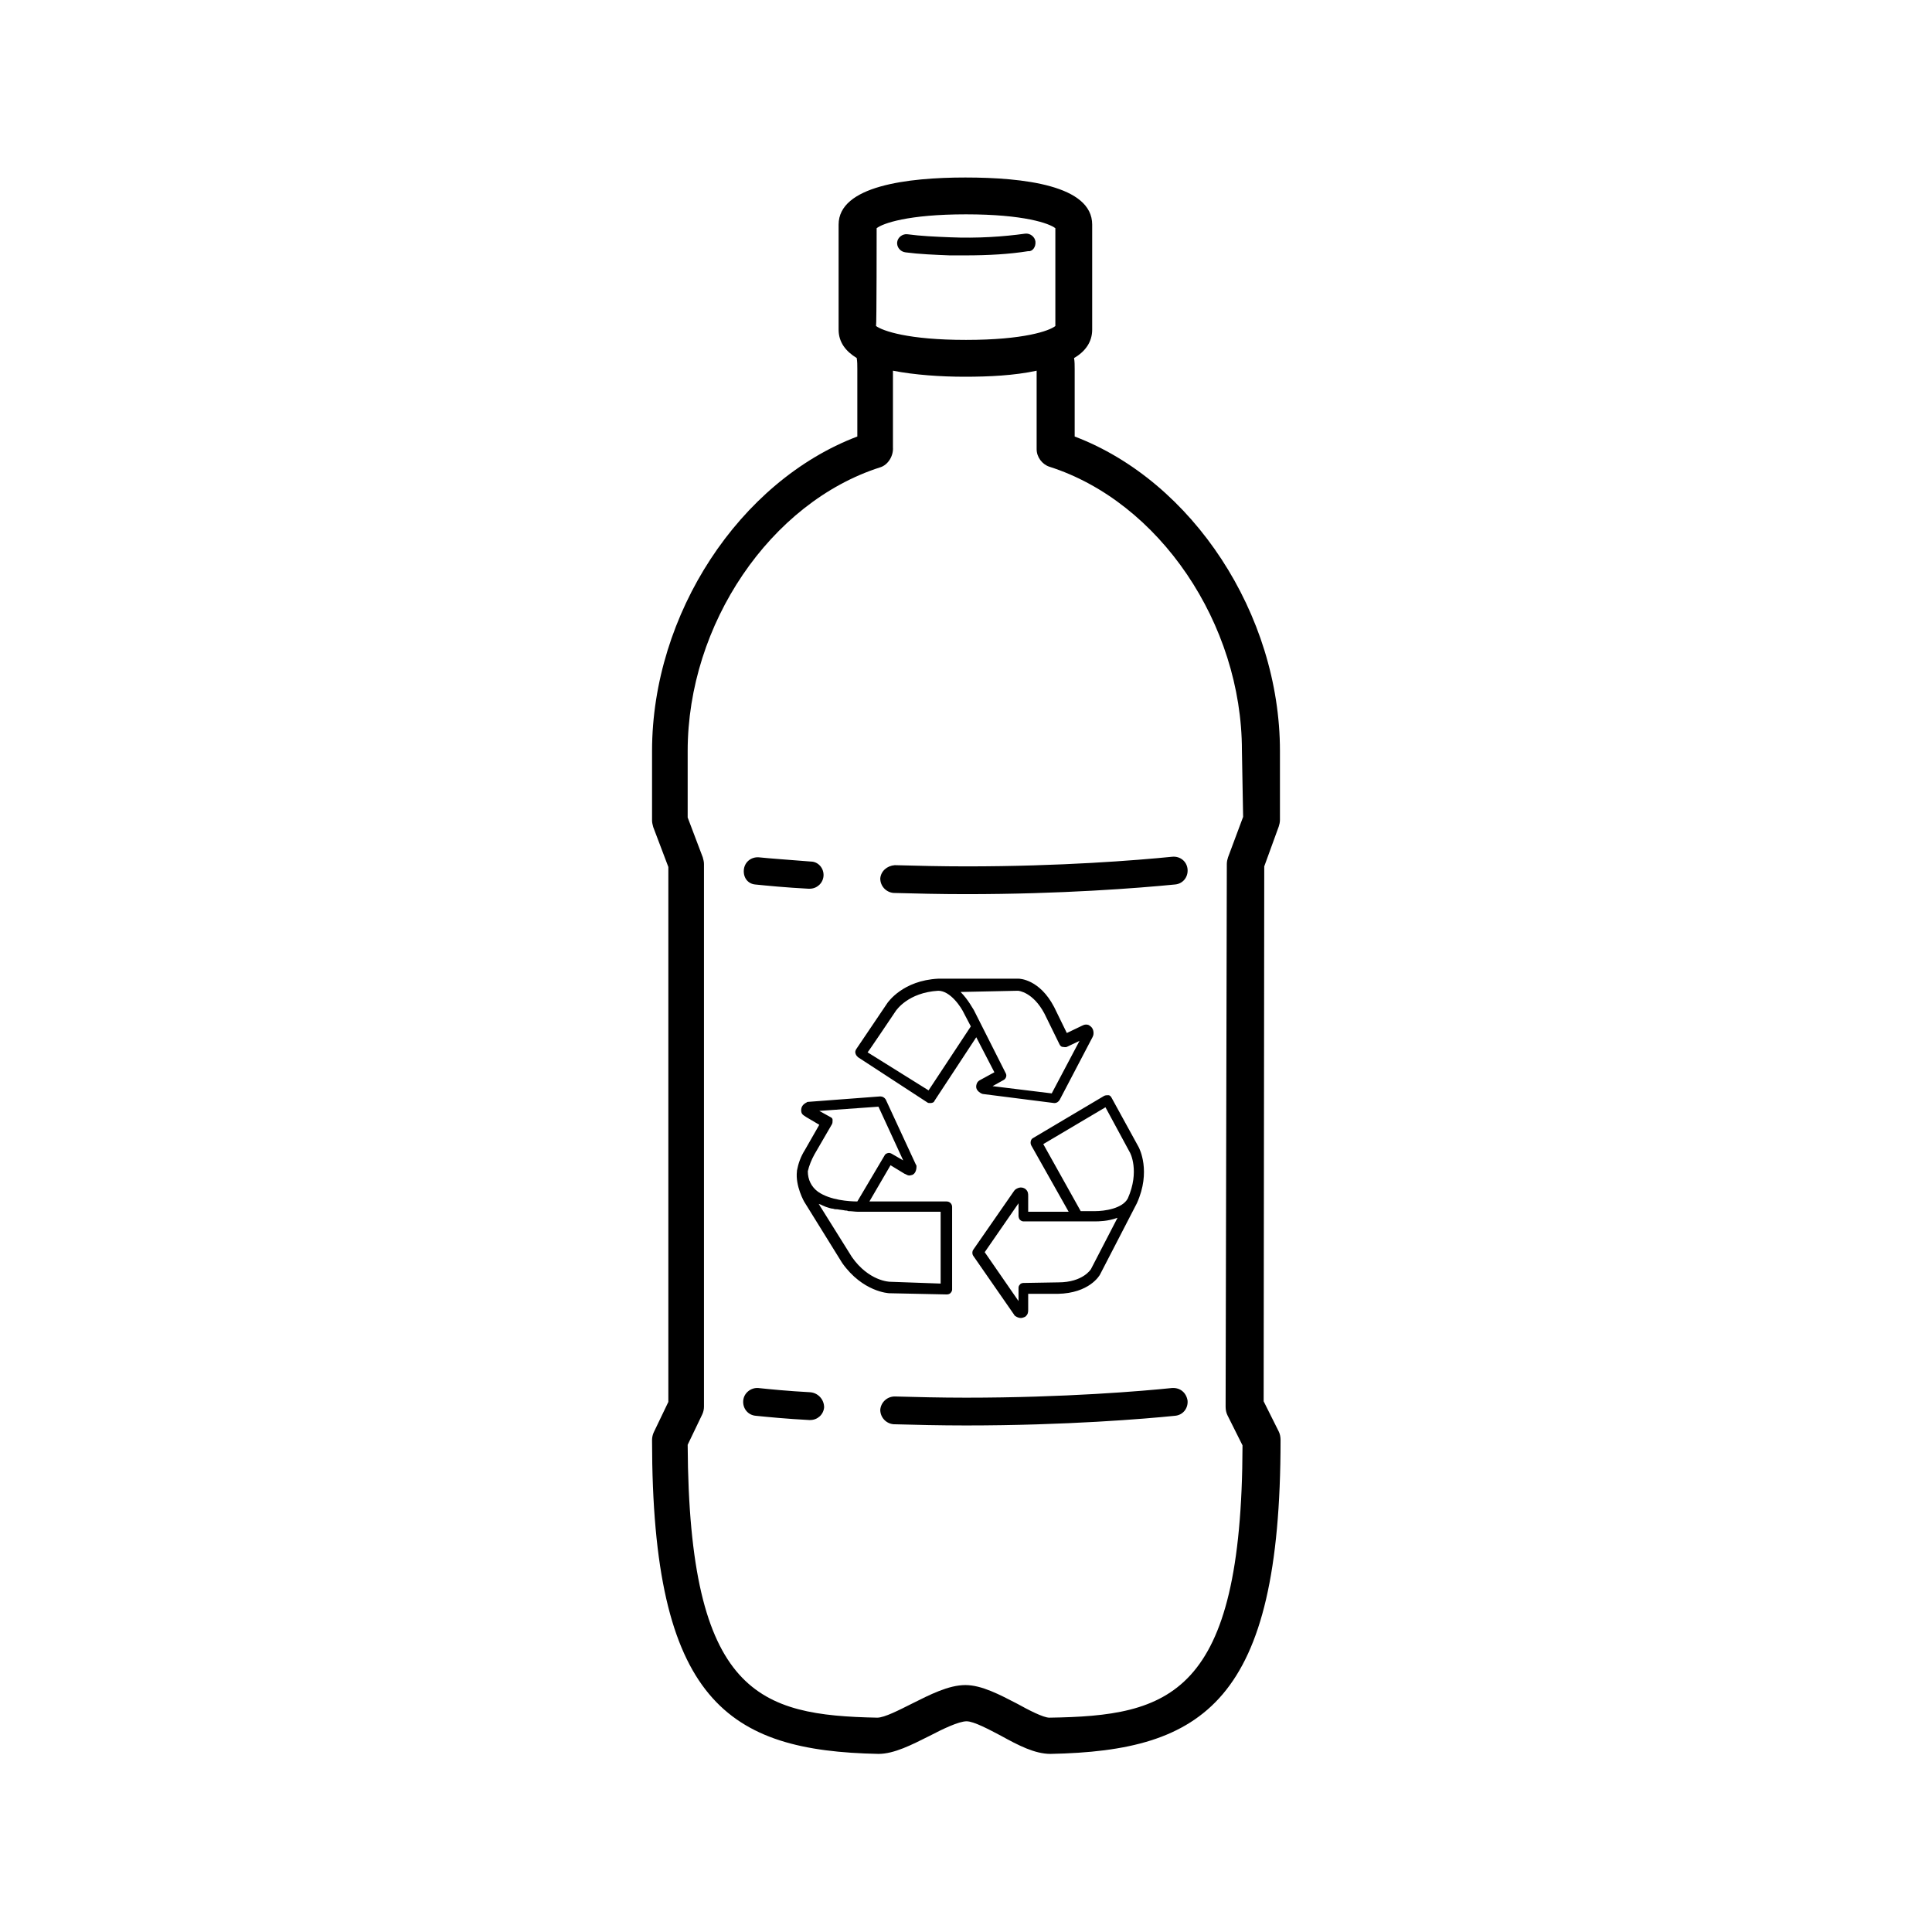 <?xml version="1.0" encoding="utf-8"?>
<!-- Generator: Adobe Illustrator 21.1.0, SVG Export Plug-In . SVG Version: 6.00 Build 0)  -->
<!DOCTYPE svg PUBLIC "-//W3C//DTD SVG 1.1//EN" "http://www.w3.org/Graphics/SVG/1.1/DTD/svg11.dtd">
<svg version="1.1" id="Layer_1" xmlns="http://www.w3.org/2000/svg" xmlns:xlink="http://www.w3.org/1999/xlink" x="0px" y="0px"
	 viewBox="0 0 32 32" style="enable-background:new 0 0 32 32;" xml:space="preserve">
<path d="M21.18,13.69c0.01-0.03,0.02-0.07,0.02-0.11v-1.14c0-2.27-1.45-4.47-3.4-5.21V6.11c0-0.06,0-0.12-0.01-0.18
	c0.19-0.11,0.3-0.27,0.3-0.47V3.72c0-0.65-1.14-0.78-2.1-0.78s-2.1,0.14-2.1,0.78v1.74c0,0.21,0.12,0.36,0.3,0.47
	C14.2,5.99,14.2,6.05,14.2,6.11v1.12c-1.95,0.74-3.4,2.94-3.4,5.21v1.15c0,0.04,0.01,0.07,0.02,0.11l0.25,0.66v8.86l-0.24,0.5
	c-0.02,0.04-0.03,0.09-0.03,0.13c0,4.33,1.26,5.15,3.75,5.2c0.26,0,0.55-0.15,0.85-0.3c0.21-0.11,0.48-0.24,0.61-0.24
	c0.12,0,0.38,0.14,0.57,0.24c0.29,0.16,0.56,0.3,0.82,0.3c2.53-0.05,3.81-0.86,3.81-5.2c0-0.05-0.01-0.1-0.03-0.14l-0.25-0.5
	l0.01-8.86L21.18,13.69L21.18,13.69z M14.52,3.78C14.62,3.7,15.04,3.55,16,3.55s1.38,0.15,1.48,0.23V5.4
	C17.38,5.48,16.96,5.63,16,5.63c-0.96,0-1.38-0.15-1.49-0.23C14.52,5.4,14.52,3.78,14.52,3.78z M20.59,13.53l-0.25,0.67
	c-0.01,0.03-0.02,0.07-0.02,0.11L20.3,23.3c0,0.05,0.01,0.1,0.03,0.14l0.25,0.5c-0.01,4.16-1.22,4.48-3.2,4.51
	c-0.1,0-0.35-0.13-0.53-0.23c-0.29-0.15-0.59-0.31-0.86-0.31c-0.28,0-0.59,0.16-0.89,0.31c-0.2,0.1-0.45,0.23-0.57,0.23
	c-1.94-0.04-3.12-0.37-3.14-4.52l0.24-0.5c0.02-0.04,0.03-0.09,0.03-0.13v-8.99c0-0.04-0.01-0.07-0.02-0.11l-0.25-0.66v-1.1
	c0-2.1,1.37-4.12,3.19-4.7c0.13-0.04,0.22-0.19,0.21-0.33V6.14c0.36,0.07,0.79,0.1,1.19,0.1c0.4,0,0.82-0.02,1.19-0.1v1.3
	c0,0.13,0.09,0.25,0.21,0.29c1.82,0.58,3.19,2.6,3.19,4.7L20.59,13.53L20.59,13.53z M17.15,4c-0.01-0.08-0.09-0.14-0.17-0.13
	c-0.36,0.05-0.79,0.08-1.25,0.06c-0.24-0.01-0.48-0.02-0.7-0.05c-0.08-0.01-0.16,0.05-0.17,0.13s0.05,0.16,0.14,0.17
	c0.23,0.03,0.48,0.04,0.73,0.05c0.09,0,0.18,0,0.26,0c0.38,0,0.73-0.02,1.04-0.07C17.1,4.17,17.16,4.09,17.15,4L17.15,4z
	 M14.82,14.33c-0.13,0.01-0.23,0.1-0.24,0.22c0,0.13,0.1,0.23,0.22,0.24c0.37,0.01,0.77,0.02,1.2,0.02c1.58,0,2.85-0.1,3.46-0.16
	c0.13-0.01,0.22-0.12,0.21-0.25s-0.12-0.22-0.25-0.21c-0.6,0.06-1.85,0.16-3.41,0.16C15.59,14.35,15.19,14.34,14.82,14.33
	L14.82,14.33z M12.51,14.65c0.2,0.02,0.5,0.05,0.88,0.07c0.01,0,0.01,0,0.02,0c0.12,0,0.22-0.09,0.23-0.21
	c0.01-0.13-0.09-0.24-0.21-0.24c-0.37-0.03-0.67-0.05-0.86-0.07c-0.13-0.01-0.24,0.08-0.25,0.21S12.39,14.64,12.51,14.65z
	 M19.41,22.99c-0.48,0.05-1.78,0.16-3.41,0.16c-0.42,0-0.81-0.01-1.18-0.02c-0.13,0-0.23,0.1-0.24,0.22c0,0.13,0.1,0.23,0.22,0.24
	c0.37,0.01,0.77,0.02,1.2,0.02c1.66,0,2.97-0.11,3.46-0.16c0.13-0.01,0.22-0.12,0.21-0.25C19.65,23.07,19.55,22.98,19.41,22.99
	L19.41,22.99z M13.42,23.06c-0.37-0.02-0.67-0.05-0.86-0.07c-0.12-0.01-0.24,0.08-0.25,0.21s0.08,0.24,0.21,0.25
	c0.2,0.02,0.5,0.05,0.88,0.07c0.01,0,0.01,0,0.02,0c0.12,0,0.22-0.09,0.23-0.21C13.65,23.18,13.55,23.07,13.42,23.06z M18.22,21.11
	l0.61-1.18c0,0,0,0,0,0s0,0,0,0c0.24-0.53,0.04-0.91,0.03-0.93l-0.45-0.82c-0.01-0.02-0.03-0.04-0.05-0.04s-0.05,0-0.07,0.01
	l-1.18,0.7c-0.04,0.02-0.05,0.08-0.03,0.12l0.62,1.1h-0.67l0-0.26c0-0.04,0-0.08-0.05-0.12c-0.05-0.03-0.1-0.03-0.16,0.01
	c-0.01,0.01-0.01,0.01-0.02,0.02l-0.68,0.98c-0.02,0.03-0.02,0.07,0,0.1l0.68,0.98c0,0.01,0.01,0.01,0.02,0.02
	c0.03,0.02,0.06,0.03,0.09,0.03c0.02,0,0.05-0.01,0.07-0.02c0.05-0.04,0.05-0.08,0.05-0.12l0-0.26h0.49
	C18.04,21.42,18.21,21.13,18.22,21.11L18.22,21.11z M17.28,18.95l1.03-0.61l0.4,0.74c0.01,0.01,0.17,0.32-0.03,0.77
	c-0.09,0.17-0.39,0.21-0.54,0.21H17.9C17.9,20.06,17.28,18.95,17.28,18.95z M16.95,21.25c-0.02,0-0.05,0.01-0.06,0.03
	c-0.02,0.02-0.02,0.04-0.02,0.06l0,0.21l-0.56-0.81l0.56-0.81l0,0.21c0,0.02,0.01,0.05,0.02,0.06c0.02,0.02,0.04,0.03,0.06,0.03
	h1.19c0.05,0,0.21,0,0.37-0.06l-0.44,0.85c0,0-0.13,0.22-0.54,0.22L16.95,21.25L16.95,21.25z M15.68,21.44L15.68,21.44
	c0.03,0,0.05-0.01,0.06-0.02c0.02-0.02,0.03-0.04,0.03-0.06v-1.37c0-0.05-0.04-0.09-0.09-0.09l-1.28,0l0.35-0.6l0.23,0.14
	c0.03,0.01,0.05,0.03,0.08,0.03c0.02,0,0.04-0.01,0.05-0.01c0.05-0.02,0.07-0.08,0.07-0.14c0-0.01,0-0.02-0.01-0.03l-0.5-1.08
	c-0.02-0.03-0.05-0.05-0.09-0.05l-1.19,0.09c-0.01,0-0.02,0-0.03,0.01c-0.06,0.03-0.09,0.07-0.09,0.13c0,0.07,0.04,0.08,0.08,0.11
	l0.22,0.13l-0.24,0.42c-0.07,0.11-0.11,0.23-0.13,0.34c0,0,0,0,0,0l0,0c0,0,0,0.01,0,0.01v0c-0.03,0.24,0.12,0.51,0.13,0.52l0.62,1
	h0l0,0c0.34,0.48,0.77,0.5,0.78,0.5L15.68,21.44L15.68,21.44z M13.38,19.4c0.02-0.09,0.06-0.19,0.11-0.28l0.29-0.5
	c0.01-0.02,0.01-0.04,0.01-0.07s-0.02-0.04-0.04-0.05l-0.18-0.1l0.98-0.07l0.41,0.89l-0.19-0.11c-0.02-0.01-0.04-0.02-0.07-0.01
	s-0.04,0.02-0.05,0.04L14.2,19.9h0c-0.13,0-0.45-0.02-0.65-0.16C13.44,19.66,13.38,19.54,13.38,19.4L13.38,19.4z M14.11,20.82
	l-0.55-0.88c0.02,0.01,0.04,0.01,0.05,0.02c0.02,0.01,0.05,0.02,0.07,0.03c0.04,0.01,0.08,0.03,0.12,0.03
	c0.02,0.01,0.05,0.01,0.07,0.01c0.05,0.01,0.09,0.01,0.13,0.02c0.02,0,0.03,0,0.05,0.01c0.06,0,0.11,0.01,0.15,0.01
	c0.02,0,0.04,0,0.05,0l0.01,0l1.32,0v1.19l-0.84-0.03C14.73,21.23,14.39,21.22,14.11,20.82L14.11,20.82z M15.36,18.26
	c0.01,0.01,0.03,0.01,0.05,0.01c0.03,0,0.06-0.01,0.07-0.04l0.69-1.05l0.3,0.58l-0.22,0.12c-0.04,0.02-0.07,0.04-0.08,0.1
	c-0.01,0.06,0.03,0.1,0.08,0.13c0.01,0,0.02,0.01,0.03,0.01l1.18,0.15c0,0,0.01,0,0.01,0c0.03,0,0.06-0.02,0.08-0.05l0.55-1.05
	c0-0.01,0.01-0.02,0.01-0.03c0.01-0.06-0.01-0.12-0.06-0.15c-0.01-0.01-0.03-0.02-0.06-0.02c-0.03,0-0.05,0.01-0.07,0.02l-0.25,0.12
	l-0.21-0.43c-0.24-0.46-0.57-0.47-0.59-0.47l-1.33,0c-0.59,0.03-0.83,0.39-0.84,0.4l-0.52,0.77c-0.01,0.02-0.02,0.04-0.01,0.07
	s0.02,0.04,0.04,0.06L15.36,18.26L15.36,18.26z M16.86,16.41c0.01,0,0.25,0.02,0.44,0.38l0.25,0.51c0.01,0.02,0.03,0.04,0.05,0.04
	s0.05,0.01,0.07,0l0.21-0.1l-0.46,0.87l-0.98-0.12l0.18-0.1c0.04-0.02,0.06-0.07,0.04-0.11l-0.53-1.05
	c-0.01-0.01-0.09-0.17-0.22-0.3L16.86,16.41L16.86,16.41z M14.84,16.74c0.01-0.01,0.2-0.3,0.7-0.33c0.2,0,0.38,0.27,0.43,0.38
	l0.11,0.21l-0.7,1.06l-1.01-0.63C14.37,17.44,14.84,16.74,14.84,16.74z"/>
</svg>
